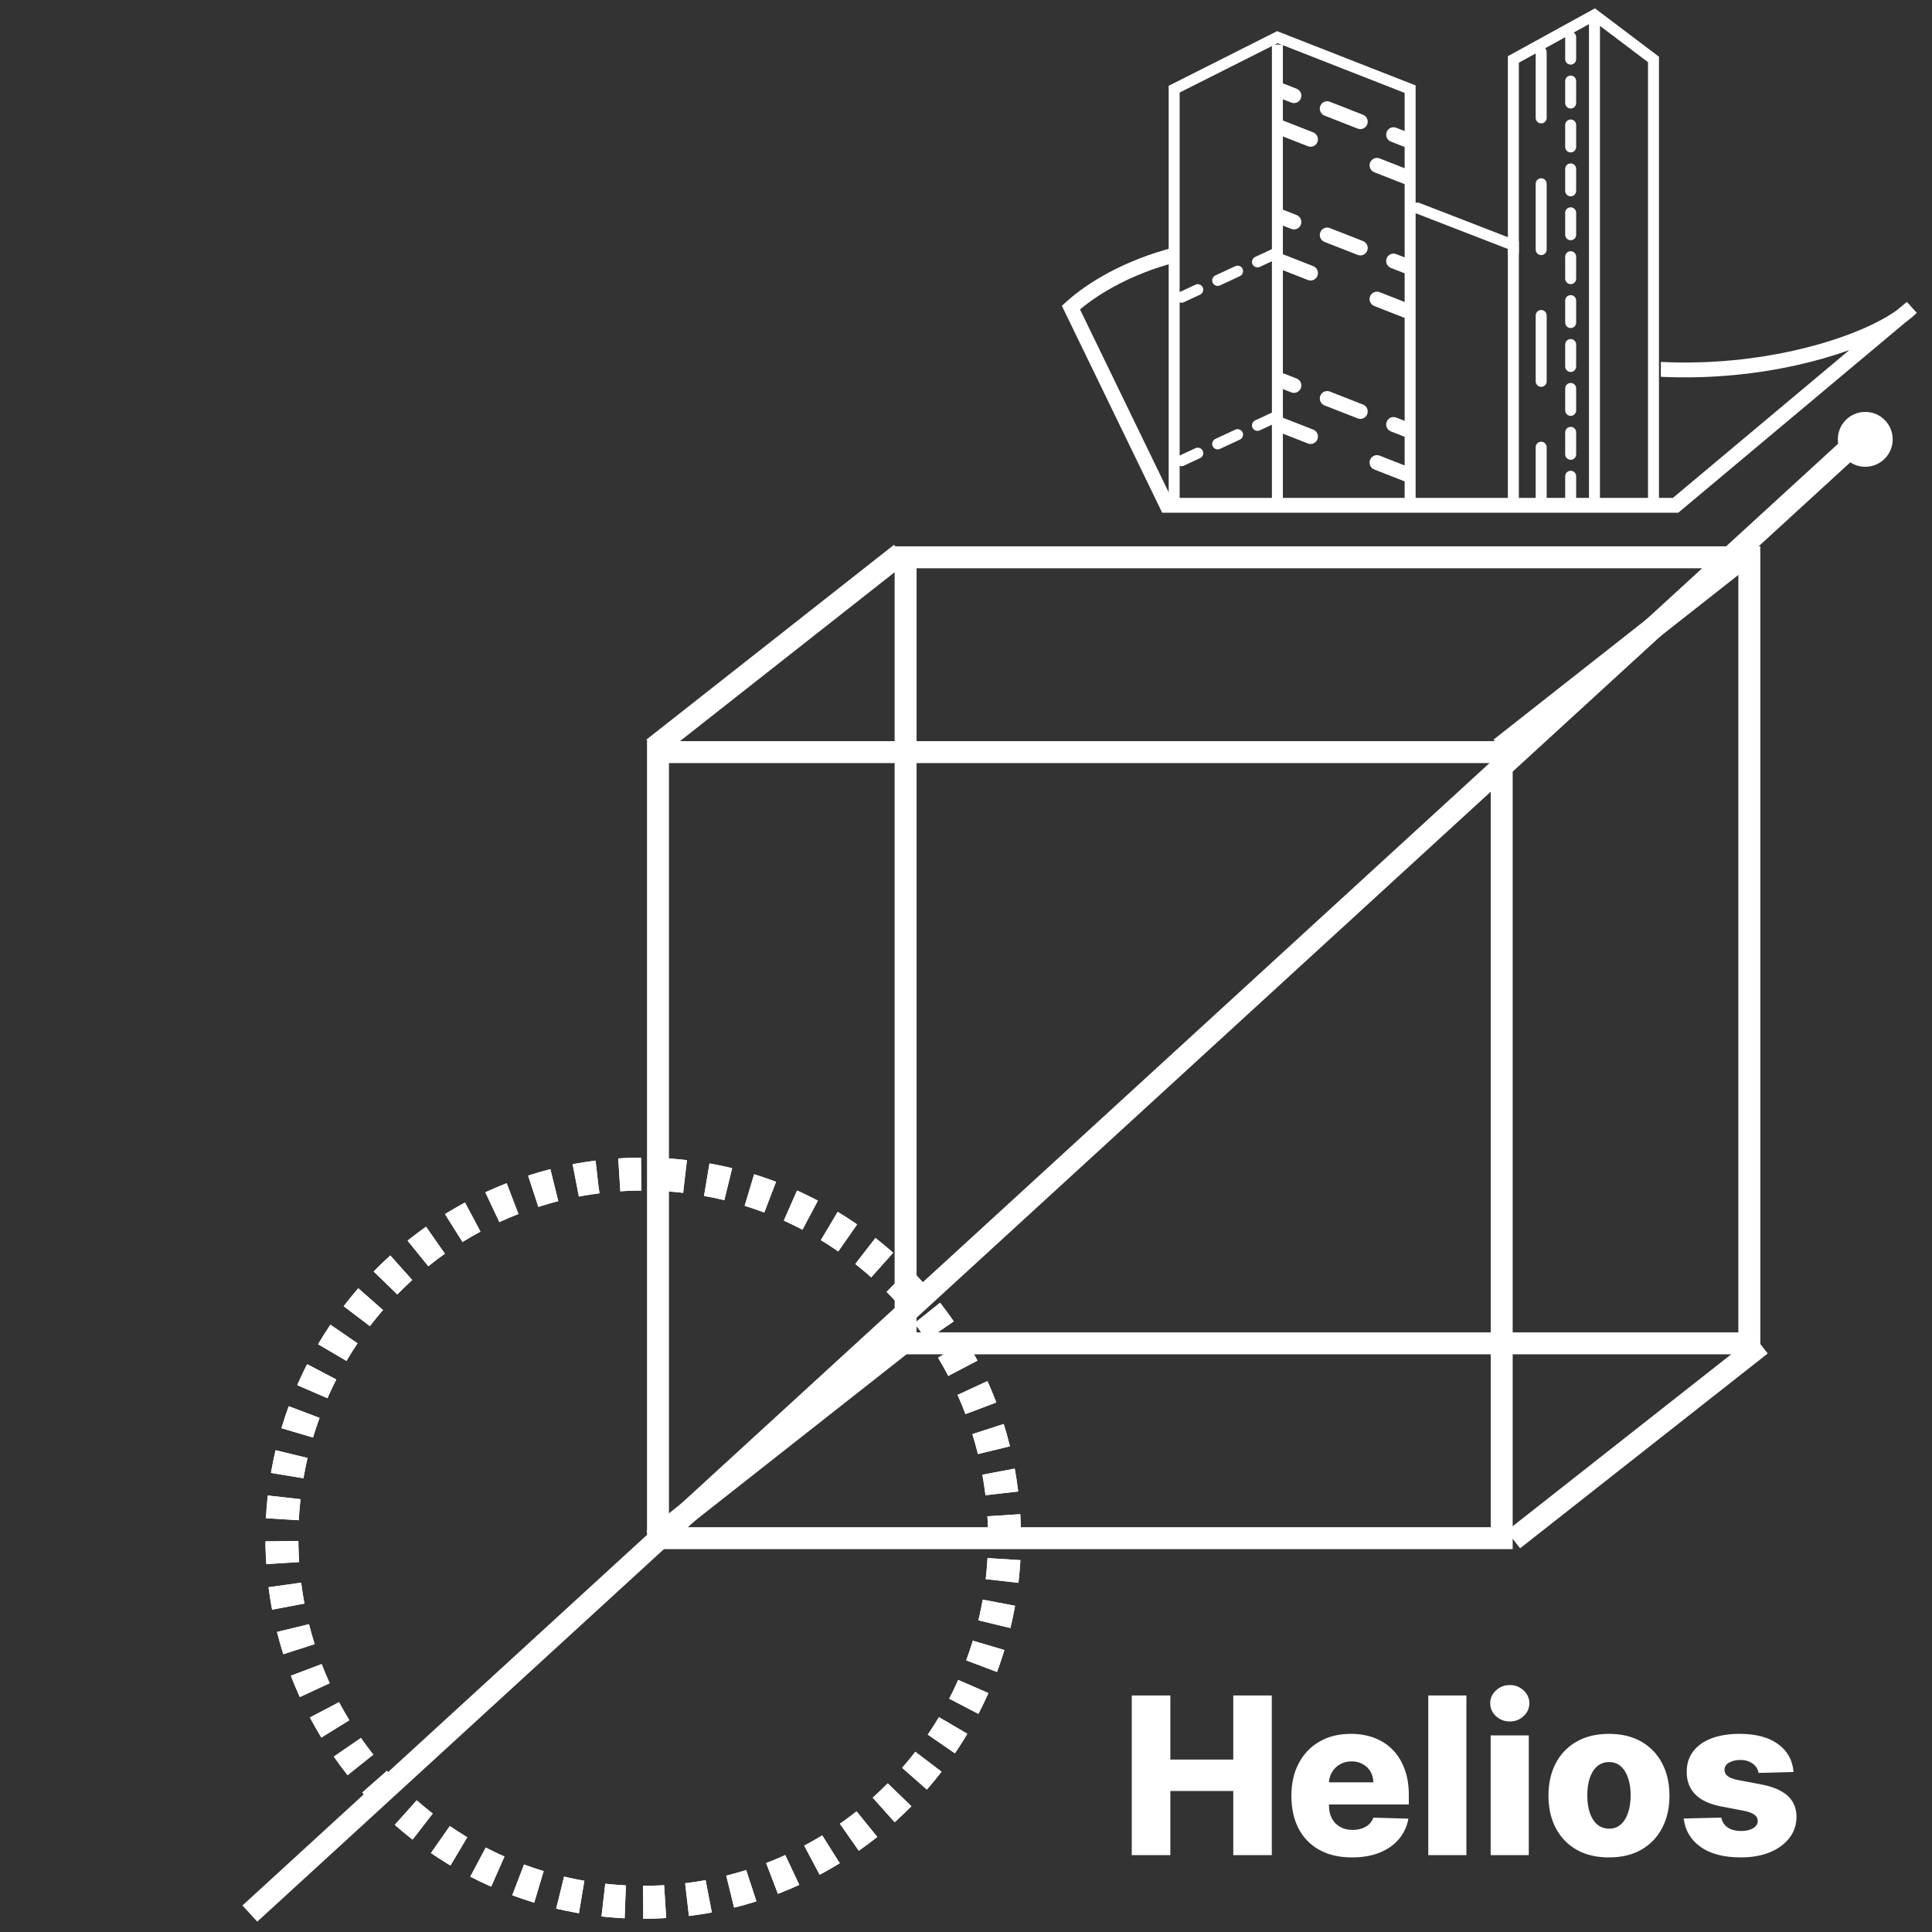 <svg width="176" height="176" viewBox="0 0 176 176" fill="none" xmlns="http://www.w3.org/2000/svg">
<rect x="0" y="0" width="176" height="176" fill="#333333" stroke="none"/>
<g clip-path="url(#clip0_466_258)">
<path d="M140.397 4.739V45.354" stroke="#FCFBFB" stroke-linecap="round" stroke-dasharray="6 6"/>
<path d="M58.596 173.292C76.775 173.292 91.512 158.442 91.512 140.123C91.512 121.804 76.775 106.954 58.596 106.954C40.417 106.954 25.68 121.804 25.68 140.123C25.68 158.442 40.417 173.292 58.596 173.292Z" stroke="white" stroke-width="3" stroke-dasharray="2 2"/>
<path d="M58.596 173.292C76.775 173.292 91.512 158.442 91.512 140.123C91.512 121.804 76.775 106.954 58.596 106.954C40.417 106.954 25.68 121.804 25.68 140.123C25.68 158.442 40.417 173.292 58.596 173.292Z" stroke="white" stroke-width="3" stroke-dasharray="2 2"/>
<path d="M159.359 50.769H82.498V122.376H159.359V50.769Z" stroke="white" stroke-width="2"/>
<path d="M136.801 68.516H59.94V140.123H136.801V68.516Z" stroke="white" stroke-width="2"/>
<path d="M82.058 50.417L59.5 68.164" stroke="white" stroke-width="2"/>
<path d="M160.418 122.514L137.86 140.26" stroke="white" stroke-width="2"/>
<path d="M82.058 122.514L59.5 140.26" stroke="white" stroke-width="2"/>
<path d="M159.232 50.417L136.673 68.164" stroke="white" stroke-width="2"/>
<path d="M22.761 174.321L170.548 38.937" stroke="white" stroke-width="2"/>
<path d="M169.92 42.523C171.301 42.523 172.42 41.404 172.42 40.023C172.42 38.642 171.301 37.523 169.92 37.523C168.54 37.523 167.42 38.642 167.42 40.023C167.42 41.404 168.54 42.523 169.92 42.523Z" fill="white"/>
<path fill-rule="evenodd" clip-rule="evenodd" d="M151.298 34.325C153.625 34.436 155.886 34.366 158.029 34.16C161.982 33.779 165.548 32.937 168.404 31.913L168.47 31.889L152.4 45.354H106.71L98.388 28.189C100.198 26.662 103.146 24.957 106.963 23.936V22.538C102.486 23.675 99.073 25.726 97.108 27.517L96.733 27.859L96.955 28.317L105.688 46.328L105.872 46.708H106.291H152.642H152.885L153.072 46.551L173.618 29.336C174.004 29.057 174.337 28.776 174.614 28.498L173.709 27.499L172.793 28.266C171.702 29.047 170.055 29.884 167.954 30.637C165.205 31.623 161.748 32.442 157.902 32.812C155.796 33.014 153.577 33.082 151.298 32.97V34.325Z" fill="white"/>
<path d="M106.963 46.031V8.123L116.367 3.385L128.459 8.123V46.031" stroke="white"/>
<path d="M116.367 4.062V46.031" stroke="white"/>
<path d="M117.635 9.346C117.981 9.482 118.37 9.309 118.505 8.961C118.639 8.612 118.468 8.22 118.122 8.085L117.635 9.346ZM121.145 9.269C120.799 9.134 120.41 9.306 120.275 9.655C120.141 10.003 120.312 10.395 120.658 10.531L121.145 9.269ZM123.681 11.716C124.027 11.851 124.416 11.678 124.55 11.33C124.685 10.982 124.513 10.589 124.168 10.454L123.681 11.716ZM127.191 11.638C126.845 11.503 126.456 11.675 126.321 12.024C126.187 12.372 126.358 12.765 126.704 12.9L127.191 11.638ZM116.124 8.754L117.635 9.346L118.122 8.085L116.611 7.492L116.124 8.754ZM120.658 10.531L123.681 11.716L124.168 10.454L121.145 9.269L120.658 10.531ZM126.704 12.9L128.215 13.492L128.702 12.231L127.191 11.638L126.704 12.9Z" fill="white"/>
<path d="M117.635 20.854C117.981 20.989 118.37 20.817 118.505 20.468C118.639 20.12 118.468 19.728 118.122 19.592L117.635 20.854ZM121.145 20.777C120.799 20.641 120.41 20.814 120.275 21.162C120.141 21.511 120.312 21.903 120.658 22.038L121.145 20.777ZM123.681 23.223C124.027 23.359 124.416 23.186 124.55 22.837C124.685 22.489 124.513 22.097 124.168 21.961L123.681 23.223ZM127.191 23.146C126.845 23.01 126.456 23.183 126.321 23.532C126.187 23.88 126.358 24.272 126.704 24.408L127.191 23.146ZM116.124 20.262L117.635 20.854L118.122 19.592L116.611 19L116.124 20.262ZM120.658 22.038L123.681 23.223L124.168 21.961L121.145 20.777L120.658 22.038ZM126.704 24.408L128.215 25L128.702 23.738L127.191 23.146L126.704 24.408Z" fill="white"/>
<path d="M119.146 25.508C119.492 25.643 119.882 25.471 120.016 25.122C120.15 24.774 119.979 24.382 119.633 24.246L119.146 25.508ZM125.679 26.615C125.333 26.48 124.944 26.652 124.81 27.001C124.675 27.349 124.847 27.742 125.192 27.877L125.679 26.615ZM116.124 24.323L119.146 25.508L119.633 24.246L116.611 23.061L116.124 24.323ZM125.192 27.877L128.215 29.062L128.702 27.8L125.679 26.615L125.192 27.877Z" fill="white"/>
<path d="M117.635 35.746C117.981 35.882 118.37 35.709 118.505 35.361C118.639 35.012 118.468 34.62 118.122 34.484L117.635 35.746ZM121.145 35.669C120.799 35.533 120.41 35.706 120.275 36.055C120.141 36.403 120.312 36.795 120.658 36.931L121.145 35.669ZM123.681 38.115C124.027 38.251 124.416 38.078 124.55 37.73C124.685 37.382 124.513 36.989 124.168 36.854L123.681 38.115ZM127.191 38.038C126.845 37.903 126.456 38.075 126.321 38.424C126.187 38.772 126.358 39.164 126.704 39.3L127.191 38.038ZM116.124 35.154L117.635 35.746L118.122 34.484L116.611 33.892L116.124 35.154ZM120.658 36.931L123.681 38.115L124.168 36.854L121.145 35.669L120.658 36.931ZM126.704 39.3L128.215 39.892L128.702 38.631L127.191 38.038L126.704 39.3Z" fill="white"/>
<path d="M119.146 40.4C119.492 40.535 119.882 40.363 120.016 40.014C120.15 39.666 119.979 39.274 119.633 39.138L119.146 40.4ZM125.679 41.508C125.333 41.372 124.944 41.545 124.81 41.893C124.675 42.241 124.847 42.634 125.192 42.769L125.679 41.508ZM116.124 39.215L119.146 40.4L119.633 39.138L116.611 37.954L116.124 39.215ZM125.192 42.769L128.215 43.954L128.702 42.692L125.679 41.508L125.192 42.769Z" fill="white"/>
<path d="M119.146 13.323C119.492 13.459 119.882 13.286 120.016 12.938C120.15 12.589 119.979 12.197 119.633 12.061L119.146 13.323ZM125.679 14.431C125.333 14.295 124.944 14.468 124.81 14.816C124.675 15.165 124.847 15.557 125.192 15.692L125.679 14.431ZM116.124 12.139L119.146 13.323L119.633 12.061L116.611 10.877L116.124 12.139ZM125.192 15.692L128.215 16.877L128.702 15.615L125.679 14.431L125.192 15.692Z" fill="white"/>
<path d="M116.367 23.015L107.634 27.077" stroke="white" stroke-linecap="round" stroke-dasharray="2 2"/>
<path d="M116.367 37.908L107.634 41.969" stroke="white" stroke-linecap="round" stroke-dasharray="2 2"/>
<path d="M129.131 18.954L137.863 22.338V45.354" stroke="white" stroke-linecap="round"/>
<path d="M137.863 23.015V5.415L145.253 1.354L150.627 5.415V45.354" stroke="white" stroke-linecap="round"/>
<path d="M145.252 2.031V45.354" stroke="white" stroke-linecap="round"/>
<path d="M143.084 3.385V45.354" stroke="#FCFBFB" stroke-linecap="round" stroke-dasharray="2 2"/>
<path d="M103.101 169V154.455H106.616V160.293H112.348V154.455H115.857V169H112.348V163.155H106.616V169H103.101ZM123.161 169.206C122.02 169.206 121.035 168.981 120.207 168.531C119.383 168.077 118.748 167.43 118.303 166.592C117.863 165.75 117.643 164.748 117.643 163.588C117.643 162.461 117.865 161.476 118.31 160.634C118.755 159.786 119.383 159.128 120.192 158.659C121.002 158.186 121.956 157.949 123.055 157.949C123.831 157.949 124.541 158.07 125.185 158.311C125.829 158.553 126.386 158.91 126.854 159.384C127.323 159.857 127.688 160.442 127.948 161.138C128.209 161.829 128.339 162.622 128.339 163.517V164.384H118.857V162.366H125.107C125.103 161.997 125.015 161.668 124.844 161.379C124.674 161.09 124.44 160.866 124.141 160.705C123.848 160.539 123.509 160.456 123.126 160.456C122.737 160.456 122.389 160.544 122.082 160.719C121.774 160.889 121.53 161.124 121.35 161.422C121.17 161.715 121.076 162.049 121.066 162.423V164.476C121.066 164.921 121.154 165.312 121.329 165.648C121.504 165.979 121.753 166.237 122.075 166.422C122.397 166.607 122.78 166.699 123.225 166.699C123.533 166.699 123.812 166.656 124.063 166.571C124.314 166.486 124.53 166.36 124.71 166.195C124.889 166.029 125.024 165.825 125.114 165.584L128.303 165.676C128.171 166.391 127.879 167.014 127.43 167.544C126.985 168.07 126.4 168.479 125.675 168.773C124.951 169.062 124.113 169.206 123.161 169.206ZM133.586 154.455V169H130.113V154.455H133.586ZM135.796 169V158.091H139.269V169H135.796ZM137.536 156.82C137.049 156.82 136.629 156.659 136.279 156.337C135.929 156.01 135.754 155.617 135.754 155.158C135.754 154.703 135.929 154.315 136.279 153.993C136.629 153.666 137.049 153.503 137.536 153.503C138.029 153.503 138.448 153.666 138.793 153.993C139.144 154.315 139.319 154.703 139.319 155.158C139.319 155.617 139.144 156.01 138.793 156.337C138.448 156.659 138.029 156.82 137.536 156.82ZM146.572 169.206C145.426 169.206 144.441 168.972 143.618 168.503C142.798 168.029 142.166 167.371 141.721 166.528C141.281 165.681 141.061 164.698 141.061 163.581C141.061 162.459 141.281 161.476 141.721 160.634C142.166 159.786 142.798 159.128 143.618 158.659C144.441 158.186 145.426 157.949 146.572 157.949C147.718 157.949 148.7 158.186 149.52 158.659C150.343 159.128 150.975 159.786 151.416 160.634C151.861 161.476 152.083 162.459 152.083 163.581C152.083 164.698 151.861 165.681 151.416 166.528C150.975 167.371 150.343 168.029 149.52 168.503C148.7 168.972 147.718 169.206 146.572 169.206ZM146.593 166.585C147.01 166.585 147.363 166.457 147.652 166.202C147.94 165.946 148.161 165.591 148.312 165.136C148.468 164.682 148.547 164.156 148.547 163.56C148.547 162.954 148.468 162.423 148.312 161.969C148.161 161.514 147.94 161.159 147.652 160.903C147.363 160.648 147.01 160.52 146.593 160.52C146.163 160.52 145.798 160.648 145.5 160.903C145.206 161.159 144.981 161.514 144.825 161.969C144.673 162.423 144.598 162.954 144.598 163.56C144.598 164.156 144.673 164.682 144.825 165.136C144.981 165.591 145.206 165.946 145.5 166.202C145.798 166.457 146.163 166.585 146.593 166.585ZM163.387 161.422L160.198 161.507C160.165 161.28 160.075 161.079 159.928 160.903C159.781 160.723 159.589 160.584 159.353 160.484C159.121 160.38 158.851 160.328 158.543 160.328C158.141 160.328 157.797 160.409 157.513 160.57C157.234 160.731 157.096 160.948 157.101 161.223C157.096 161.436 157.182 161.621 157.357 161.777C157.537 161.933 157.856 162.059 158.316 162.153L160.418 162.551C161.507 162.759 162.317 163.105 162.847 163.588C163.382 164.071 163.652 164.71 163.657 165.506C163.652 166.254 163.429 166.905 162.989 167.459C162.553 168.013 161.957 168.444 161.199 168.751C160.442 169.054 159.575 169.206 158.6 169.206C157.042 169.206 155.813 168.886 154.914 168.247C154.019 167.603 153.507 166.741 153.38 165.662L156.81 165.577C156.886 165.974 157.082 166.277 157.4 166.486C157.717 166.694 158.122 166.798 158.614 166.798C159.059 166.798 159.421 166.715 159.701 166.55C159.98 166.384 160.122 166.164 160.127 165.889C160.122 165.643 160.013 165.446 159.8 165.3C159.587 165.148 159.253 165.03 158.799 164.945L156.895 164.582C155.801 164.384 154.987 164.017 154.452 163.482C153.917 162.942 153.652 162.255 153.657 161.422C153.652 160.693 153.846 160.07 154.239 159.554C154.632 159.033 155.191 158.635 155.915 158.361C156.64 158.086 157.494 157.949 158.479 157.949C159.956 157.949 161.121 158.259 161.973 158.879C162.826 159.495 163.297 160.342 163.387 161.422Z" fill="white"/>
</g>
<defs>
<clipPath id="clip0_466_258">
<rect width="176" height="176" fill="white"/>
</clipPath>
</defs>
</svg>
